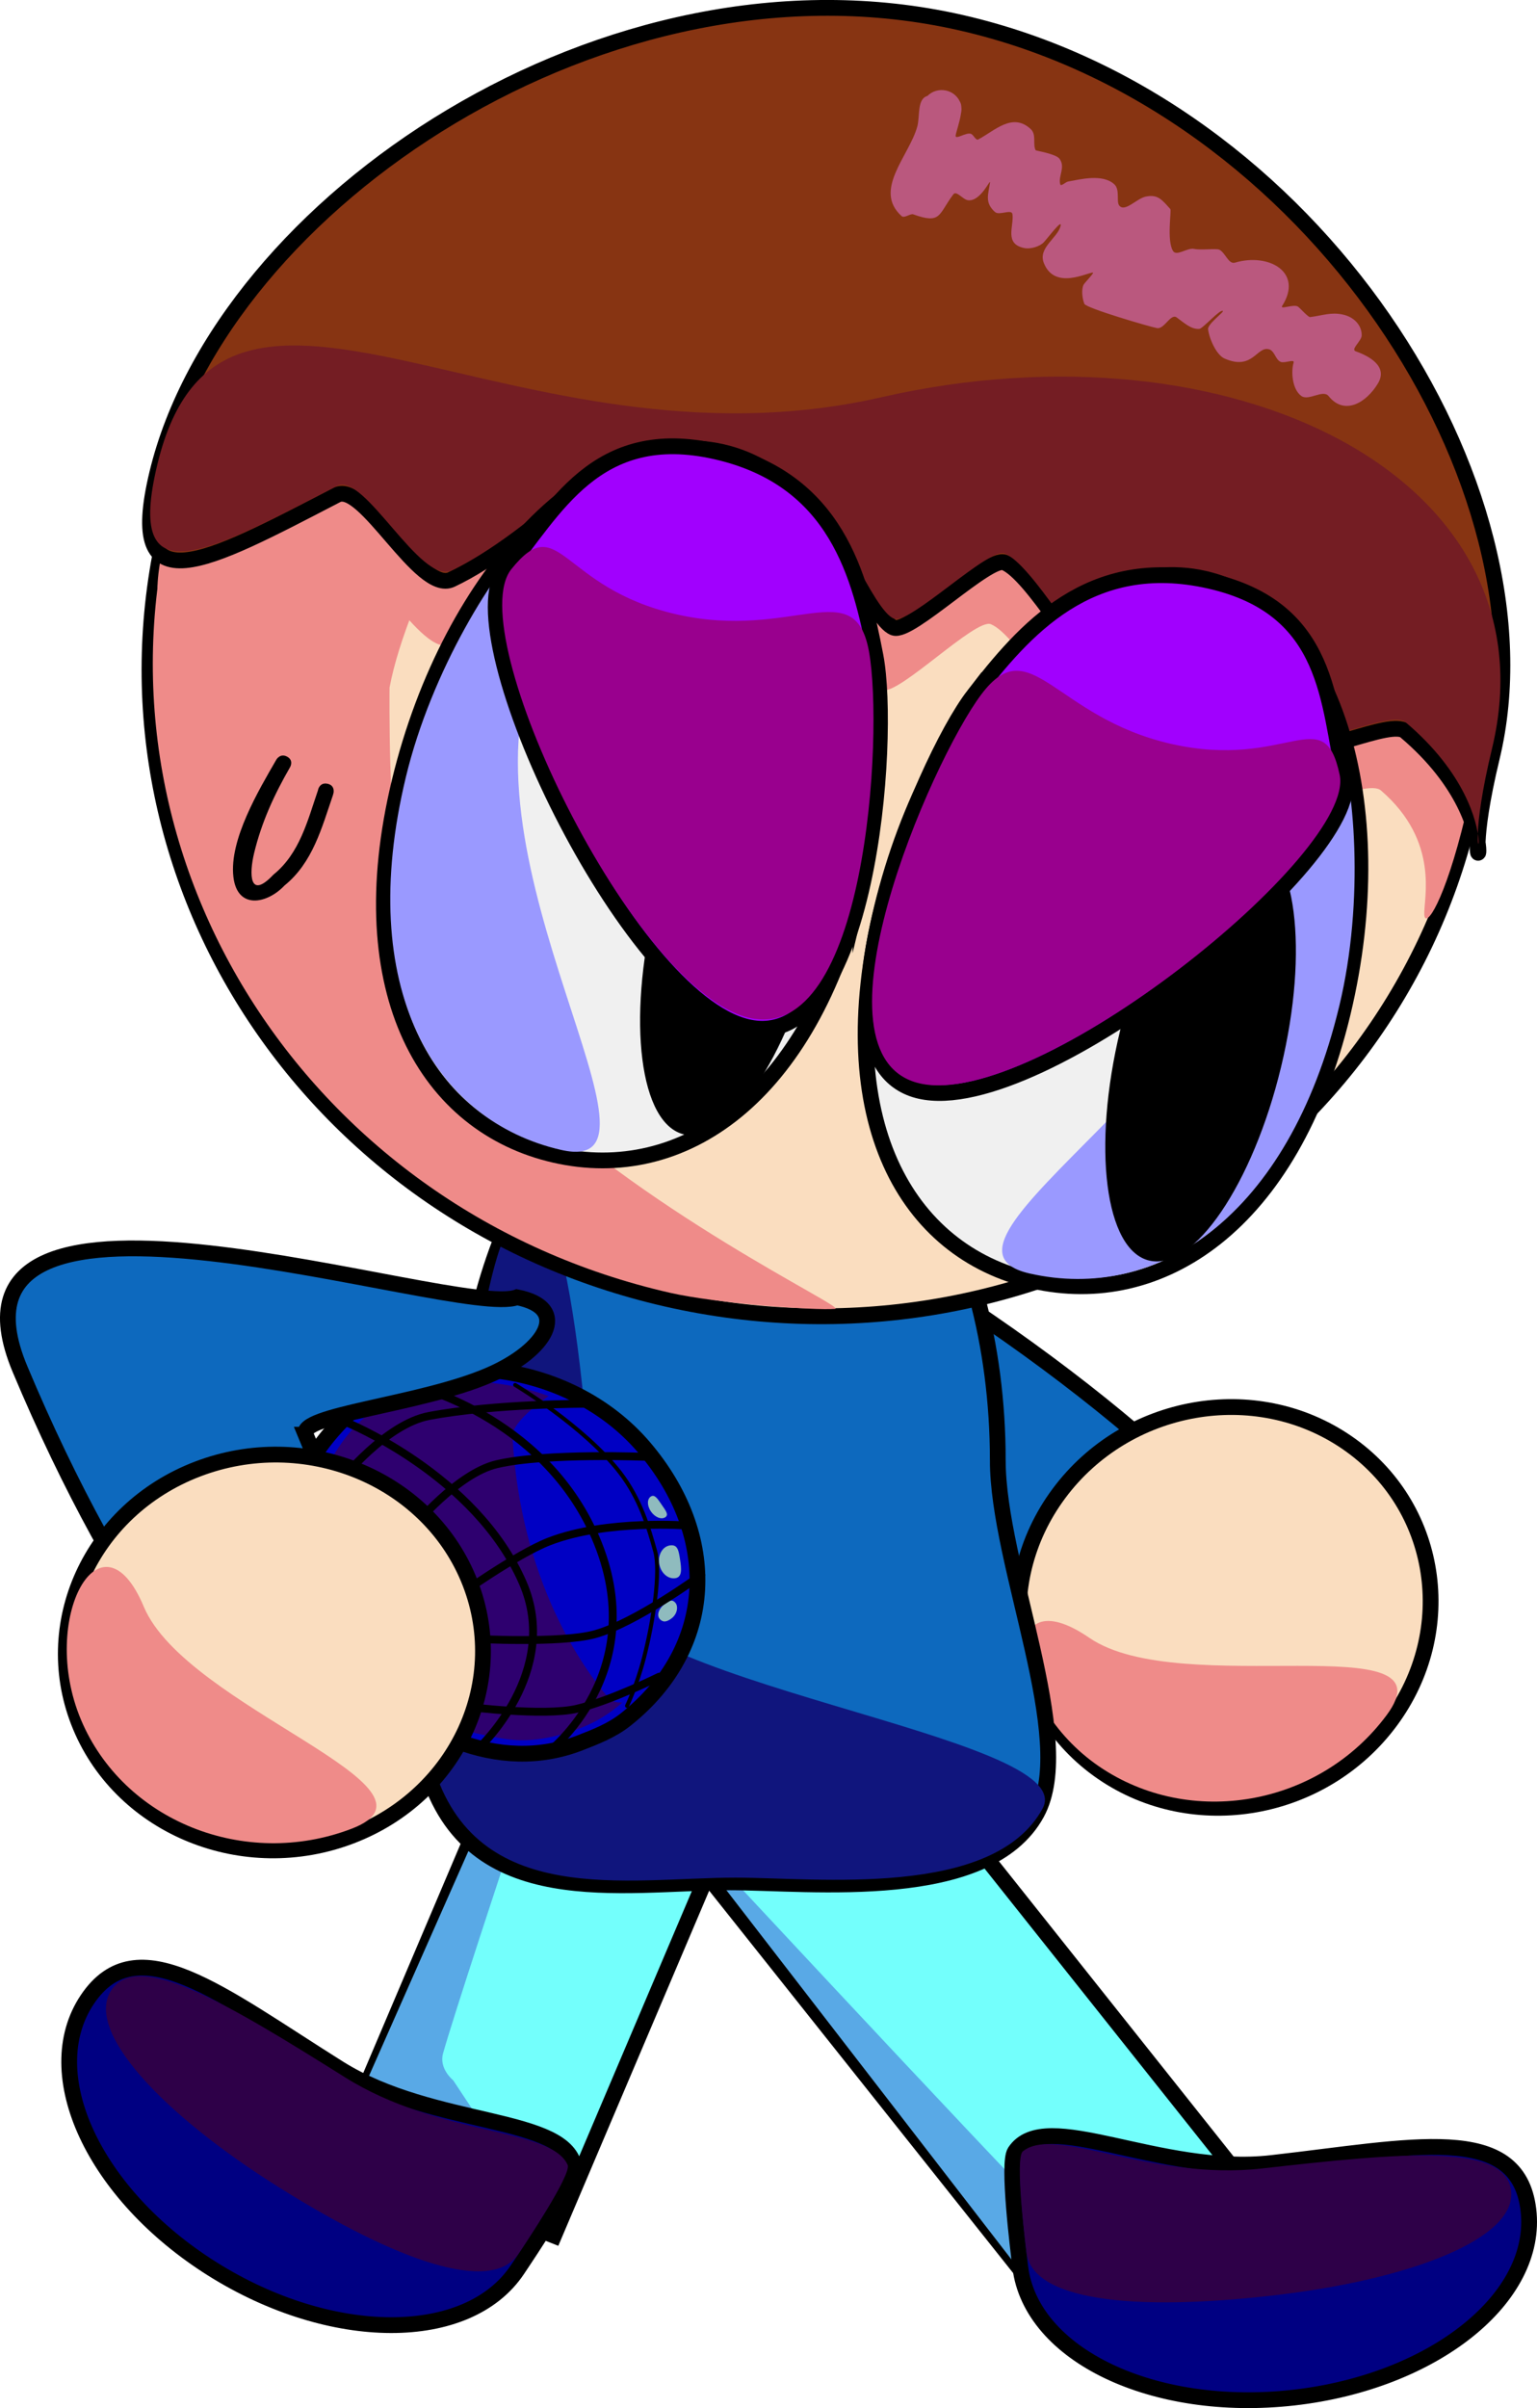 <svg version="1.1" xmlns="http://www.w3.org/2000/svg" xmlns:xlink="http://www.w3.org/1999/xlink" width="194.868" height="305.099" viewBox="0,0,194.868,305.099"><g transform="translate(-208.725,-55.316)"><g data-paper-data="{&quot;isPaintingLayer&quot;:true}" fill-rule="nonzero" stroke-linejoin="miter" stroke-miterlimit="10" stroke-dasharray="" stroke-dashoffset="0" style="mix-blend-mode: normal"><g stroke="#000000" stroke-linecap="butt"><path d="M334.139,222.734c27.045,18.554 45.142,38.752 40.422,45.114c-4.721,6.362 -30.472,-3.522 -57.516,-22.076c-27.045,-18.554 -45.142,-38.752 -40.422,-45.114c4.721,-6.362 30.472,3.522 57.516,22.076z" fill="#0d69be" stroke-width="2"/><path d="M379.491,238.077c11.608,7.964 14.077,23.775 5.514,35.315c-8.563,11.54 -24.915,14.439 -36.523,6.475c-11.608,-7.964 -14.077,-23.775 -5.514,-35.315c8.563,-11.54 24.915,-14.439 36.523,-6.475z" fill="#faddbf" stroke-width="2"/><path d="M346.84,262.825c11.608,7.964 46.263,-1.761 37.7,9.778c-8.563,11.54 -24.915,14.439 -36.523,6.475c-11.608,-7.964 -12.785,-24.217 -1.177,-16.253z" fill="#ef8b89" stroke-width="0"/></g><g stroke="#000000" stroke-linecap="butt"><path d="M347.172,354.263l-57.937,-72.828l23.415,-17.259l57.937,72.828z" fill="#73fffc" stroke-width="2"/><path d="M346.538,353.981l-55.967,-72.451c0,0 45.542,49.009 52.201,55.516c1.472,1.439 3.699,0.656 3.699,0.656l22.761,-0.848z" fill="#59a9e6" stroke-width="0"/></g><g stroke="#000000" stroke-linecap="butt"><path d="M251.675,327.814l36.091,-84.895l27.295,10.751l-36.091,84.895z" fill="#73fffc" stroke-width="2"/><path d="M251.608,327.144l36.747,-83.067c0,0 -20.981,62.576 -23.458,71.393c-0.548,1.949 1.278,3.405 1.278,3.405l12.244,18.488z" fill="#59a9e6" stroke-width="0"/></g><g stroke="#000000" stroke-linecap="butt"><path d="M335.229,240.327c0,13.286 10.047,35.368 4.95,44.721c-6.234,11.437 -28.612,8.755 -38.94,8.755c-13.663,0 -32.944,4.014 -38.344,-14.277c-2.019,-6.84 4.355,-31.161 4.355,-39.199c0,-29.534 15.218,-53.476 33.99,-53.476c18.772,0 33.99,23.942 33.99,53.476z" fill="#0d69be" stroke-width="2"/><path d="M283.966,255.32c0,13.286 62.042,19.78 56.945,29.132c-6.234,11.437 -28.612,8.755 -38.94,8.755c-13.663,0 -32.944,4.014 -38.344,-14.277c-2.019,-6.84 4.355,-31.161 4.355,-39.199c0,-9.099 3.349,-27.528 5.52,-28.846c5.944,-16.137 10.465,24.199 10.465,44.435z" fill="#10157d" stroke-width="0"/></g><g><g><path d="M252.525,265.507c-9.639,-11.278 -9.447,-22.485 1.555,-32.092c8.605,-7.514 26.638,-6.027 36.277,5.251c9.639,11.278 9.161,25.407 -2.299,34.503c-1.792,1.423 -3.889,2.217 -5.797,2.96c-10.292,4.009 -21.605,-1.109 -29.736,-10.623z" fill="#0000c4" stroke="#000000" stroke-width="2" stroke-linecap="butt"/><path d="M278.282,232.196c0,0 -4.685,3.165 -4.581,5.095c0.998,18.512 9.148,29.614 12.132,33.09c0.678,0.79 1.785,0.633 1.785,0.633c0,0 -1.471,1.446 -3.903,2.632c-2.588,1.262 -6.234,2.266 -9.302,2.153c-3.504,-0.129 -11.485,-2.495 -11.485,-2.495l-15.727,-13.478c0,0 0.062,-12.968 0.818,-14.919c0.74,-1.911 2.185,-3.96 3.631,-6.201c2.244,-3.478 5.819,-6.131 8.493,-7.125c3.412,-1.269 8.063,-1.44 11.844,-0.943c3.518,0.463 6.295,1.557 6.295,1.557z" fill="#2e006f" stroke="none" stroke-width="0" stroke-linecap="butt"/><path d="M261.129,248.772c0,0 5.578,-6.772 10.567,-7.944c6.316,-1.483 19.253,-0.924 19.253,-0.924" fill="none" stroke="#000000" stroke-width="1" stroke-linecap="round"/><path d="M292.307,267.748c0,0 -6.326,3.13 -10.493,4.076c-4.207,0.955 -13.826,-0.258 -13.826,-0.258" fill="none" stroke="#000000" stroke-width="1" stroke-linecap="round"/><path d="M252.035,242.782c0,0 5.617,-7.035 11.083,-8.066c8.388,-1.581 19.966,-1.55 19.966,-1.55" fill="none" stroke="#000000" stroke-width="1" stroke-linecap="round"/><path d="M260.648,230.707c0,0 16.859,3.827 23.568,19.393c7.349,17.052 -6.09,27.309 -6.09,27.309" fill="none" stroke="#000000" stroke-width="1" stroke-linecap="round"/><path d="M252.595,235.505c0,0 16.465,6.63 22.416,20.355c4.886,11.269 -5.586,20.941 -5.586,20.941" fill="none" stroke="#000000" stroke-width="1" stroke-linecap="round"/><path d="M292.302,253.411c-0.172,-1.15 0.451,-2.18 1.392,-2.302c0.941,-0.122 1.078,0.636 1.25,1.785c0.172,1.15 0.315,2.256 -0.626,2.378c-0.941,0.122 -1.844,-0.711 -2.016,-1.861z" fill="#8fbbbe" stroke="none" stroke-width="0" stroke-linecap="butt"/><path d="M292.356,260.421c-0.384,-0.45 -0.135,-1.259 0.558,-1.809c0.692,-0.549 1.054,-0.681 1.439,-0.231c0.384,0.45 0.251,1.395 -0.442,1.945c-0.692,0.549 -1.17,0.545 -1.555,0.095z" fill="#8fbbbe" stroke="none" stroke-width="0" stroke-linecap="butt"/><path d="M291.248,246.809c-0.499,-0.729 -0.499,-1.577 0.001,-1.893c0.5,-0.316 0.892,0.35 1.391,1.079c0.499,0.729 0.917,1.245 0.417,1.561c-0.5,0.316 -1.31,-0.018 -1.809,-0.747z" fill="#8fbbbe" stroke="none" stroke-width="0" stroke-linecap="butt"/><path d="M274.037,230.783c0,0 8.73,5.212 13.286,11.091c2.583,3.333 3.677,7.12 4.474,10c0.704,2.547 -0.217,8.813 -1.44,13.533c-0.9,3.475 -2.134,6.038 -2.134,6.038" fill="none" stroke="#000000" stroke-width="0.5" stroke-linecap="round"/><path d="M297.649,254.854c0,0 -8.365,6.13 -13.549,7.525c-4.368,1.175 -15.296,0.569 -15.296,0.569" fill="none" stroke="#000000" stroke-width="1" stroke-linecap="round"/><path d="M266.462,257.747c0,0 7.713,-5.521 11.889,-7.135c7.332,-2.835 17.699,-2.003 17.699,-2.003" fill="none" stroke="#000000" stroke-width="1" stroke-linecap="round"/></g><g stroke="#000000" stroke-linecap="butt"><path d="M247.488,237.093c12.543,29.9 7.517,37.782 0.034,40.644c-7.483,2.862 -23.717,-19.056 -36.26,-48.956c-12.543,-29.9 55.53,-6.244 63.013,-9.107c6.951,1.386 3.626,6.763 -3.505,9.849c-8.794,3.806 -24.355,5.014 -23.282,7.57z" fill="#0d69be" stroke-width="2"/><path d="M268.09,255.28c5.384,12.834 -1.255,27.447 -14.828,32.639c-13.573,5.192 -28.941,-1.003 -34.325,-13.837c-5.384,-12.834 1.255,-27.447 14.828,-32.639c13.573,-5.192 28.941,1.003 34.325,13.837z" fill="#faddbf" stroke-width="2"/><path d="M226.951,258.87c5.384,12.834 39.927,22.948 26.354,28.14c-13.573,5.192 -28.941,-1.003 -34.325,-13.837c-5.384,-12.834 2.587,-27.137 7.971,-14.303z" fill="#ef8b89" stroke-width="0"/></g></g><g stroke="#000000" stroke-linecap="butt"><path d="M402.498,335.258c1.36,11.15 -11.959,21.818 -29.748,23.827c-17.789,2.01 -33.312,-5.4 -34.672,-16.549c-0.272,-2.229 -1.637,-13.151 -0.682,-14.595c3.822,-5.778 18.31,3.031 32.543,1.423c17.789,-2.01 31.2,-5.256 32.559,5.894z" fill="#000082" stroke-width="2"/><path d="M400.306,332.858c0.735,6.031 -12.608,11.3 -30.397,13.31c-17.789,2.01 -30.305,0.557 -31.04,-5.473c-0.147,-1.206 -1.493,-11.971 -0.465,-12.81c4.117,-3.357 16.119,3.774 30.352,2.166c17.789,-2.01 30.814,-3.223 31.549,2.808z" fill="#2e0048" stroke-width="0"/></g><g stroke="#000000" stroke-linecap="butt"><path d="M219.787,308.662c6.289,-9.406 16.857,-0.734 31.918,8.712c12.05,7.558 29.065,5.891 29.87,12.711c0.201,1.704 -5.99,10.904 -7.247,12.784c-6.289,9.406 -23.597,9.374 -38.658,-0.072c-15.061,-9.446 -22.172,-24.729 -15.883,-34.135z" data-paper-data="{&quot;index&quot;:null}" fill="#000082" stroke-width="2"/><path d="M252.454,318.497c12.05,7.558 26.07,6.327 28.241,11.104c0.542,1.194 -5.56,10.261 -6.24,11.278c-3.402,5.088 -15.301,1.01 -30.362,-8.436c-15.061,-9.446 -24.648,-19.902 -21.247,-24.99c3.402,-5.088 14.547,1.597 29.608,11.043z" data-paper-data="{&quot;index&quot;:null}" fill="#2e0048" stroke-width="0"/></g><g stroke-linecap="butt"><g><g stroke="#000000"><g><path d="M229.889,121.692c10.577,-43.838 56.091,-70.958 101.658,-60.574c45.567,10.384 73.932,54.34 63.355,98.179c-10.577,43.838 -56.091,70.958 -101.658,60.574c-45.567,-10.384 -73.932,-54.34 -63.355,-98.179z" fill="#faddbf" stroke-width="2"/><path d="M230.31,120.929c3.403,-14.104 17.701,-36.502 22.819,-38.513c0.584,-0.23 7.649,-7.064 16.491,-11.688c10.99,-5.747 24.183,-9.47 24.734,-9.15c7.179,4.177 -31.729,56.873 -36.239,80.842c-0.011,0.057 -0.161,19.437 1.316,20.207c1.738,5.084 4.543,19.967 13.526,29.071c16.74,16.967 43.213,29.3 41.654,29.445c-2.494,0.231 -15.042,-0.691 -20.946,-2.036c-45.567,-10.384 -73.932,-54.34 -63.355,-98.179z" fill="#ef8b89" stroke-width="0"/><path d="M394.496,158.752c-2.628,10.891 -5.072,14.304 -5.191,12.446c-0.121,-1.895 2.037,-9.236 -5.495,-15.732c-1.825,-1.574 -11.358,3.615 -13.737,1.859c-1.494,-1.103 -6.126,-11.454 -7.837,-12.512c-1.196,-0.74 -14.018,5.086 -15.279,4.353c-3.145,-1.828 -9.104,-13.317 -12.608,-14.766c-1.93,-0.798 -11.719,9.042 -13.715,8.336c-2.575,-0.91 -7.077,-13.541 -9.743,-14.149c-7.089,-1.616 -8.869,4.908 -15.327,9.373c-4.197,2.901 -10.672,-15.333 -14.717,-11.871c-5.023,4.3 -9.963,8.422 -14.907,10.853c-3.879,1.907 -10.732,-12.426 -14.125,-10.611c-16.38,8.76 -26.309,14.409 -22.201,-2.616c8.26,-34.235 44.012,1.912 89.567,-8.979c43.605,-10.425 83.575,9.78 75.315,44.015z" fill="#ef8b89" stroke-width="0"/></g><path d="M397.868,151.306c-5.308,22.002 4.391,9.615 -10.972,-3.351c-1.88,-1.587 -11.62,3.555 -14.068,1.783c-1.538,-1.113 -6.348,-11.504 -8.108,-12.574c-1.23,-0.748 -14.338,5.013 -15.635,4.272c-3.235,-1.848 -9.412,-13.387 -13.012,-14.858c-1.983,-0.81 -11.957,8.988 -14.007,8.269c-2.644,-0.926 -7.336,-13.6 -10.072,-14.224c-7.276,-1.658 -9.061,4.865 -15.654,9.299c-4.284,2.881 -11.031,-15.415 -15.156,-11.971c-5.123,4.277 -10.161,8.377 -15.214,10.783c-3.964,1.888 -11.075,-12.504 -14.541,-10.706c-16.736,8.679 -26.879,14.279 -22.771,-2.746c8.26,-34.235 57.188,-67.283 101.914,-57.091c44.726,10.193 75.556,58.878 67.296,93.112z" fill="#873412" stroke-width="2"/><path d="M397.89,150.161c-5.308,22.002 4.391,9.615 -10.972,-3.351c-1.88,-1.587 -11.62,3.555 -14.068,1.783c-1.538,-1.113 -6.348,-11.504 -8.108,-12.574c-1.23,-0.748 -14.338,5.013 -15.635,4.272c-3.235,-1.848 -9.412,-13.387 -13.012,-14.858c-1.983,-0.81 -11.957,8.988 -14.007,8.269c-2.644,-0.926 -7.336,-13.6 -10.072,-14.224c-7.276,-1.658 -9.061,4.865 -15.654,9.299c-4.284,2.881 -11.031,-15.415 -15.156,-11.971c-5.123,4.277 -10.161,8.377 -15.214,10.783c-3.964,1.888 -11.075,-12.504 -14.541,-10.706c-16.736,8.679 -26.879,14.279 -22.771,-2.746c8.26,-34.235 45.123,2.165 91.749,-8.482c44.631,-10.191 85.721,10.269 77.461,44.504z" fill="#741d23" stroke-width="0"/></g><path d="M330.54,68.446c0.037,0.123 0.059,0.26 0.069,0.407c0.033,0.264 0.021,0.537 -0.042,0.81c-0.151,1.089 -0.612,2.345 -0.679,2.816c-0.089,0.619 1.328,-0.436 1.934,-0.209c0.371,0.139 0.598,0.889 0.945,0.705c2.109,-1.119 4.317,-3.443 6.633,-1.311c0.767,0.706 0.231,1.921 0.626,2.688c0.033,0.064 2.572,0.451 3.031,1.083c0.792,1.088 -0.198,2.181 0.087,3.227c0.091,0.335 0.659,-0.287 1.012,-0.35c1.569,-0.28 4.346,-0.993 5.827,0.335c0.78,0.7 0.24,2.169 0.634,2.696c0.69,0.923 2.192,-0.85 3.338,-1.11c1.585,-0.36 2.135,0.458 3.146,1.565c0.174,0.191 -0.474,3.976 0.338,5.306c0.456,0.747 1.802,-0.438 2.681,-0.253c0.876,0.185 2.807,-0.089 3.194,0.101c0.777,0.383 1.16,1.886 1.991,1.639c4.245,-1.261 8.7,1.186 5.986,5.471c-0.343,0.542 1.417,-0.244 1.98,0.091c0.218,0.13 1.311,1.368 1.551,1.338c1.574,-0.197 2.651,-0.661 4.202,-0.311c1.288,0.29 2.355,1.269 2.341,2.63c-0.007,0.716 -1.451,1.768 -0.754,2.017c1.644,0.587 4.135,1.872 2.809,4.078c-1.439,2.395 -4.22,4.122 -6.253,1.592c-0.705,-0.878 -2.525,0.653 -3.45,-0.009c-1.185,-0.848 -1.318,-3.14 -0.983,-4.227c0.155,-0.502 -1.13,0.112 -1.632,-0.094c-0.676,-0.277 -0.763,-1.375 -1.463,-1.589c-1.566,-0.478 -2.062,2.759 -5.669,1.159c-1.065,-0.472 -1.957,-2.602 -2.079,-3.715c-0.07,-0.646 2.008,-2.161 1.878,-2.295c-0.316,-0.325 -2.534,2.217 -2.981,2.256c-1.076,0.093 -2.006,-0.832 -2.88,-1.449c-0.772,-0.545 -1.55,1.515 -2.491,1.353c-0.831,-0.143 -9,-2.528 -9.213,-3.074c-0.26,-0.665 -0.41,-1.795 -0.096,-2.424c0.113,-0.226 1.367,-1.508 1.185,-1.53c-0.644,-0.076 -4.856,2.293 -6.233,-1.237c-0.749,-1.92 1.76,-3.156 2.131,-4.677c0.229,-0.939 -1.459,1.324 -2.116,2.05c-0.505,0.558 -1.693,0.904 -2.452,0.756c-2.627,-0.513 -1.328,-2.749 -1.533,-4.292c-0.095,-0.712 -1.671,0.207 -2.218,-0.283c-1.337,-1.198 -0.844,-2.237 -0.632,-3.703c0.097,-0.671 -1.148,2.422 -2.787,2.213c-0.665,-0.085 -1.464,-1.27 -1.858,-0.749c-1.915,2.536 -1.502,3.828 -5.09,2.535c-0.346,-0.125 -1.132,0.528 -1.464,0.231c-3.674,-3.294 0.955,-7.622 1.98,-11.35c0.362,-1.315 -0.062,-3.501 1.292,-3.886c0.59,-0.594 1.483,-0.879 2.377,-0.675c0.792,0.181 1.408,0.705 1.717,1.37c0.055,0.089 0.1,0.184 0.131,0.286z" fill="#ba587e" stroke="none" stroke-width="0.5"/></g><g stroke="#000000"><path d="M317.814,167.686c-6.456,26.757 -22.609,37.636 -38.745,33.959c-16.135,-3.677 -26.142,-20.517 -19.686,-47.274c6.456,-26.757 24.769,-45.467 40.905,-41.79c16.135,3.677 23.982,28.349 17.526,55.106z" fill="#f0f0f0" stroke-width="2"/><path d="M276.707,138.963c-10.572,25.497 19.304,65.722 3.169,62.045c-16.135,-3.677 -26.142,-20.517 -19.686,-47.274c6.456,-26.757 31.802,-51.632 16.517,-14.771z" fill="#9a99ff" stroke-width="0"/></g><path d="M312.16,174.536c-3.577,14.824 -11.042,25.8 -16.675,24.517c-5.633,-1.284 -7.3,-14.341 -3.723,-29.165c3.577,-14.824 11.042,-25.8 16.675,-24.517c5.633,1.284 7.3,14.341 3.723,29.165z" fill="#000000" stroke="none" stroke-width="0"/><g stroke="#000000"><path d="M319.725,138.435c2.03,10.574 -0.911,50.494 -16.21,47.007c-15.299,-3.487 -37.341,-49.841 -30.741,-57.841c6.279,-7.612 11.454,-18.561 26.753,-15.074c15.299,3.487 18.263,15.83 20.198,25.907z" fill="#a100fe" stroke-width="2"/><path d="M318.905,137.898c1.882,10.54 -0.385,49.754 -15.163,46.386c-14.778,-3.368 -36.635,-48.82 -30.186,-56.855c6.136,-7.645 6.169,2.357 20.947,5.724c14.778,3.368 22.608,-5.301 24.402,4.744z" fill="#99008e" stroke-width="0"/></g><g data-paper-data="{&quot;index&quot;:null}" stroke="#000000"><path d="M361.42,128.632c16.135,3.677 23.982,28.349 17.526,55.106c-6.456,26.757 -23.122,37.519 -39.257,33.842c-16.135,-3.677 -25.629,-20.401 -19.174,-47.158c6.456,-26.757 24.769,-45.467 40.905,-41.79z" fill="#f0f0f0" stroke-width="2"/><path d="M378.515,182.818c-6.456,26.757 -23.122,37.519 -39.257,33.842c-16.135,-3.677 29.026,-26.802 31.218,-54.209c3.169,-39.622 14.495,-6.39 8.04,20.367z" fill="#9a99ff" stroke-width="0"/></g><path d="M367.417,161.351c5.633,1.284 7.3,14.341 3.723,29.165c-3.577,14.824 -11.042,25.8 -16.675,24.517c-5.633,-1.284 -7.3,-14.341 -3.723,-29.165c3.577,-14.824 11.042,-25.8 16.675,-24.517z" data-paper-data="{&quot;index&quot;:null}" fill="#000000" stroke="none" stroke-width="0"/><g data-paper-data="{&quot;index&quot;:null}" stroke="#000000"><path d="M332.183,143.394c6.343,-8.191 14.643,-17.967 29.942,-14.481c15.299,3.487 14.927,15.53 17.07,25.061c2.252,10.017 -38.517,43.054 -53.816,39.567c-15.299,-3.487 0.149,-41.552 6.804,-50.147z" fill="#a100fe" stroke-width="2"/><path d="M333.163,143.267c6.201,-8.223 9.251,2.925 24.028,6.293c14.778,3.368 19.382,-5.577 21.382,3.922c2.102,9.983 -38.445,42.471 -53.223,39.103c-14.778,-3.368 1.306,-40.69 7.813,-49.318z" fill="#99008e" stroke-width="0"/></g><path d="M250.261,154.617c0.974,0.222 0.748,1.159 0.748,1.159l-0.07,0.274c-1.412,4.114 -2.563,8.571 -6.156,11.468c-2.199,2.332 -5.976,3.071 -6.466,-1.099c-0.553,-4.7 3.213,-10.995 5.449,-14.869c0,0 0.485,-0.84 1.359,-0.369c0.874,0.471 0.389,1.311 0.389,1.311c-2.03,3.516 -3.626,6.993 -4.571,10.909c-0.638,2.644 -0.621,5.985 2.451,2.726c3.326,-2.677 4.34,-6.882 5.646,-10.688l0.021,-0.106c0,0 0.226,-0.937 1.2,-0.715z" fill="#000000" stroke="none" stroke-width="0.5"/></g></g></g></svg>